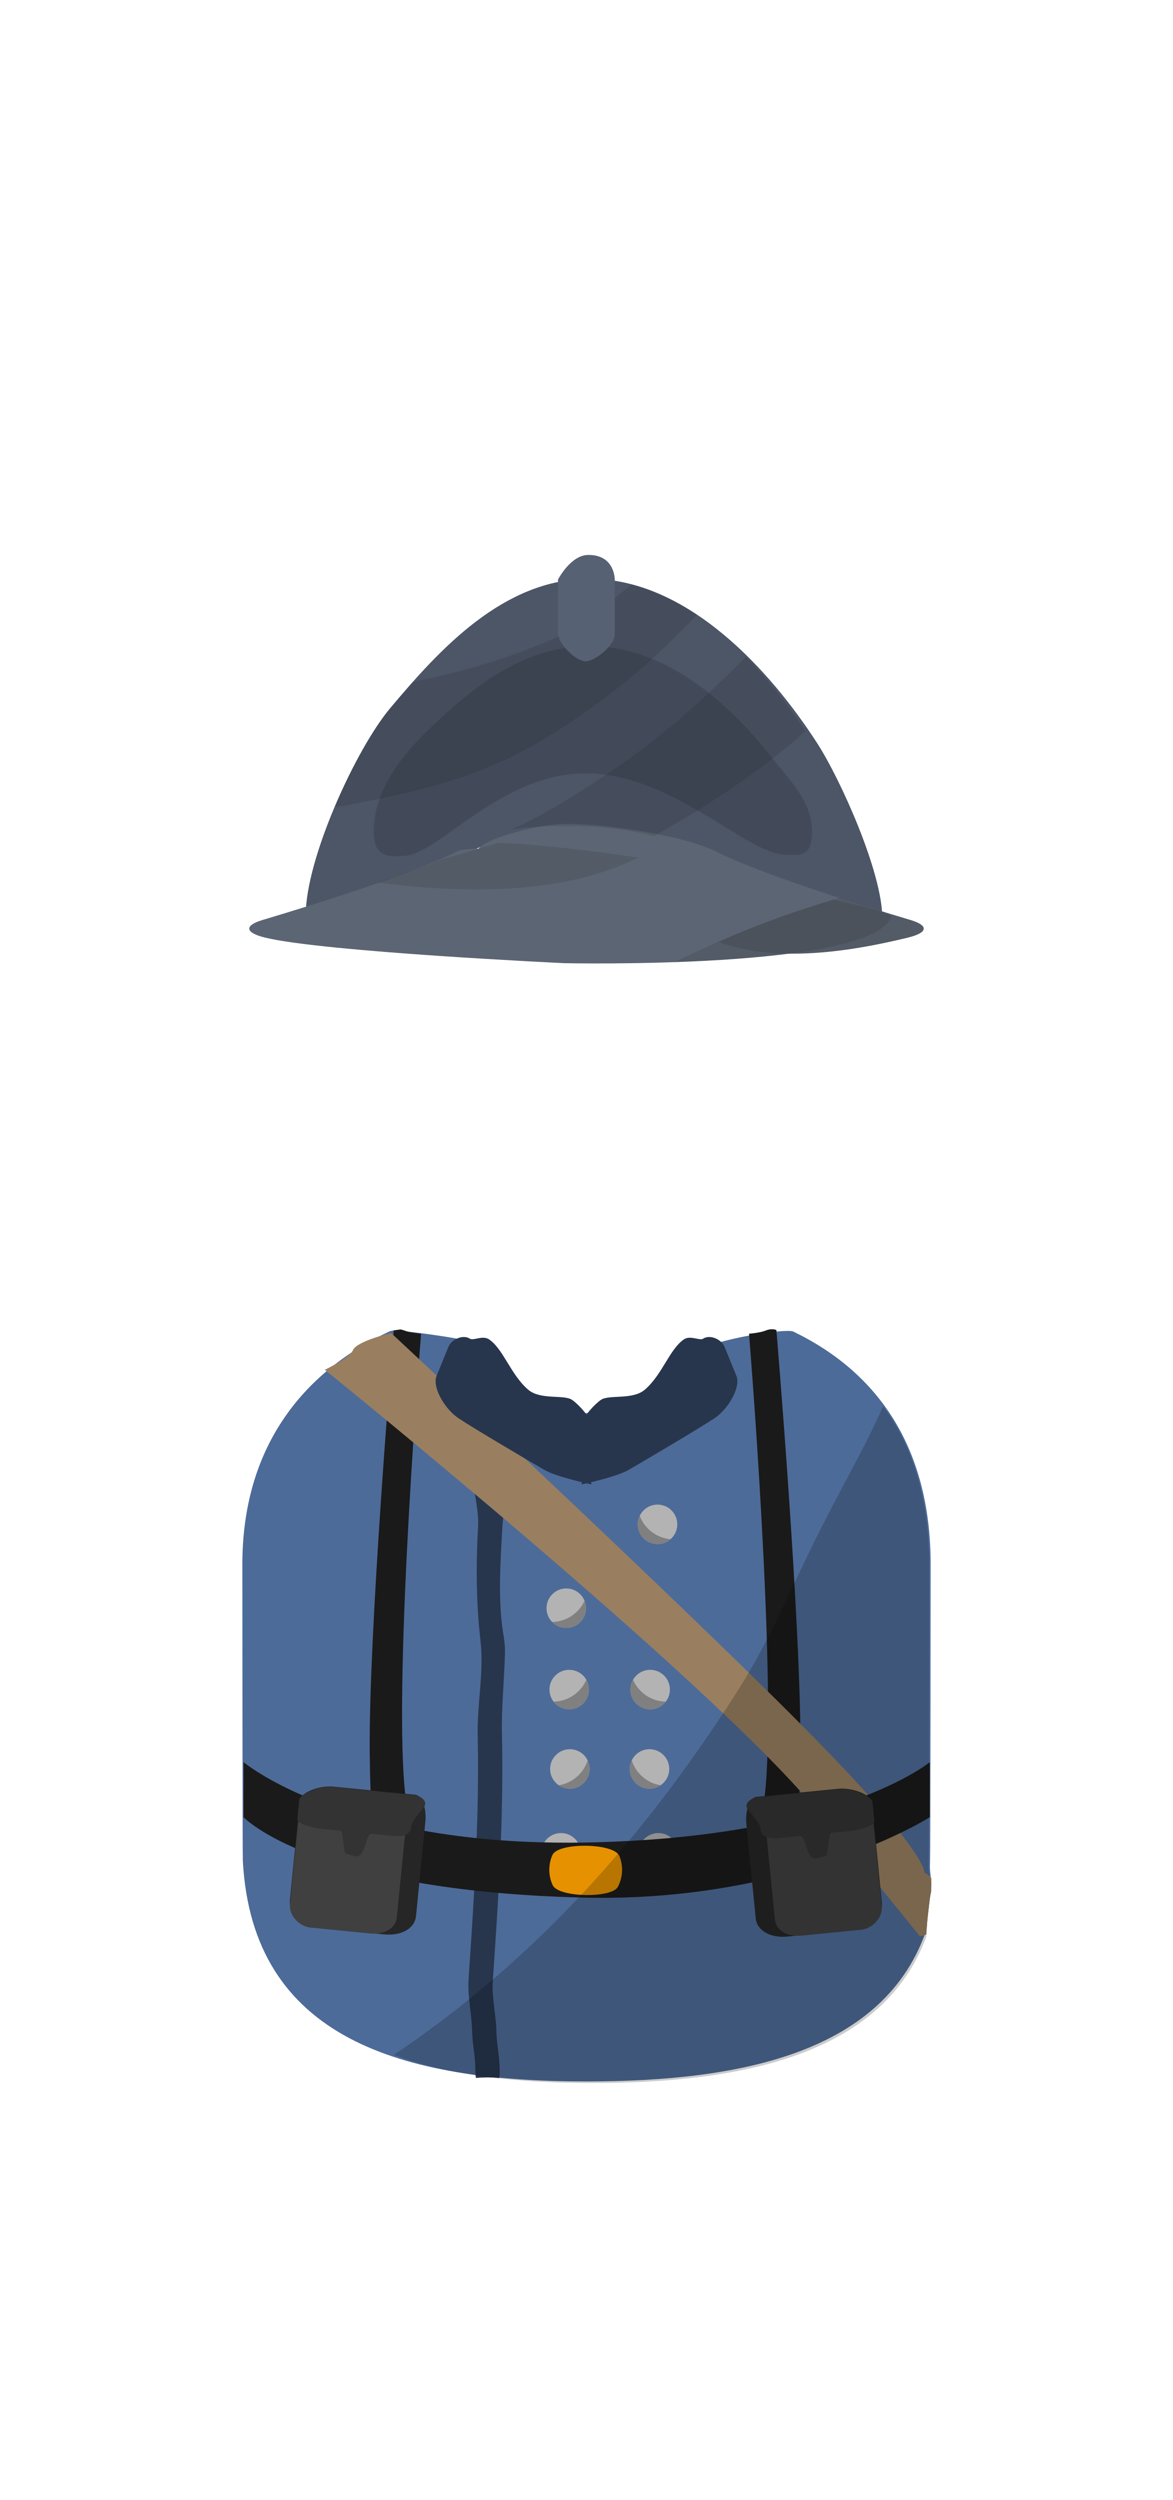 <svg version="1.1" xmlns="http://www.w3.org/2000/svg" xmlns:xlink="http://www.w3.org/1999/xlink" width="241.742" height="515.015" viewBox="0,0,241.742,515.015"><g transform="translate(-239.129,-342.703)"><g data-paper-data="{&quot;isPaintingLayer&quot;:true}" fill-rule="nonzero" stroke="none" stroke-linecap="butt" stroke-linejoin="miter" stroke-miterlimit="10" stroke-dasharray="" stroke-dashoffset="0" style="mix-blend-mode: normal"><path d="M289.073,664.993c0,-23.743 12.02,-39.468 30.391,-48.054c0.167,-0.036 0.332,-0.072 0.495,-0.107c0.115,-0.025 0.242,-0.049 0.381,-0.072c2.899,0.125 16.668,1.907 18.438,3.156c3.666,2.587 -5.464,5.983 2.679,9.39c5.548,2.322 12.061,4.791 19.436,4.471c8.165,-0.354 14.275,-3.296 19.962,-5.863c4.746,-2.143 -2.458,-4.498 0.837,-6.481c4.959,-2.984 19.475,-5.125 20.925,-4.425c17.702,8.542 28.31,24.207 28.31,47.986c0,1.404 -0.042,60.09 -0.125,61.473c-0.076,1.274 0.078,2.513 0.262,3.719c-0.023,0.725 -0.044,1.468 -0.051,2.204c-0.138,0.626 -0.227,1.166 -0.268,1.536c-0.187,1.677 -0.503,3.899 -0.65,6.229c-8.558,25.122 -37.592,31.33 -70.095,31.33c-37.925,0 -68.898,-8.646 -70.831,-45.536c-0.064,-1.213 -0.096,-59.727 -0.096,-60.955z" fill="#4d6b99" stroke-width="0"/><path d="M337.121,770.1l-0.033,-1.5c-0.043,-2.566 -0.597,-4.911 -0.665,-7.487c-0.063,-3.601 -0.973,-7.052 -0.727,-10.693c0.409,-6.054 0.817,-12.125 1.154,-18.204c0.593,-10.712 0.964,-21.446 0.728,-32.144c-0.067,-3.076 0.24,-6.226 0.491,-9.371c0.268,-3.352 0.472,-6.698 0.092,-9.941c-0.214,-1.825 -0.379,-3.652 -0.502,-5.479c-0.403,-5.985 -0.346,-11.977 -0.011,-17.968c0.375,-6.705 -3.874,-16.15 -2.199,-22.706c0,0 -0.114,-8.189 2.879,-8.922c1.36,-0.333 6.255,6.179 7.011,6.377c2.418,0.634 1.785,3.052 1.785,3.052c-1.664,6.168 -4.149,16.235 -4.491,22.581c-0.341,6.346 -0.799,13.178 -0.065,19.554c0.222,1.926 0.679,3.844 0.635,5.783c-0.13,5.664 -0.752,11.256 -0.625,16.929c0.373,16.899 -0.71,33.908 -1.89,50.76c-0.243,3.477 0.646,6.821 0.735,10.28c0.043,2.566 0.597,4.911 0.665,7.487l0.033,1.5c0,0 0.008,0.346 -0.111,0.783c-0.786,-0.074 -1.582,-0.112 -2.387,-0.112c-0.805,0 -1.601,0.038 -2.386,0.112c-0.108,-0.381 -0.114,-0.672 -0.114,-0.672z" fill="#27364d" stroke-width="0.5"/><path d="" fill="#666666" stroke-width="0"/><path d="" fill="#666666" stroke-width="0"/><g stroke-width="0.5"><path d="M370.573,656.721c0,-2.246 1.821,-4.067 4.067,-4.067c2.246,0 4.067,1.821 4.067,4.067c0,2.246 -1.821,4.067 -4.067,4.067c-2.246,0 -4.067,-1.821 -4.067,-4.067z" fill="#b3b3b3"/><path d="M369.053,690.758c0,-2.246 1.821,-4.067 4.067,-4.067c2.246,0 4.067,1.821 4.067,4.067c0,2.246 -1.821,4.067 -4.067,4.067c-2.246,0 -4.067,-1.821 -4.067,-4.067z" fill="#b3b3b3"/><path d="M369.661,673.994c0,-2.246 1.821,-4.067 4.067,-4.067c2.246,0 4.067,1.821 4.067,4.067c0,2.246 -1.821,4.067 -4.067,4.067c-2.246,0 -4.067,-1.821 -4.067,-4.067z" fill="#b3b3b3"/><path d="M370.74,724.384c0,-2.246 1.821,-4.067 4.067,-4.067c2.246,0 4.067,1.821 4.067,4.067c0,2.246 -1.821,4.067 -4.067,4.067c-2.246,0 -4.067,-1.821 -4.067,-4.067z" fill="#b3b3b3"/><path d="M368.917,707.112c0,-2.246 1.821,-4.067 4.067,-4.067c2.246,0 4.067,1.821 4.067,4.067c0,2.246 -1.821,4.067 -4.067,4.067c-2.246,0 -4.067,-1.821 -4.067,-4.067z" fill="#b3b3b3"/><path d="M370.573,656.721c0,-0.628 0.143,-1.224 0.397,-1.755c0.996,2.633 3.431,4.559 6.345,4.818c-0.715,0.625 -1.651,1.004 -2.675,1.004c-2.246,0 -4.067,-1.821 -4.067,-4.067z" fill="#808080"/><path d="M369.053,690.758c0,-0.735 0.195,-1.424 0.536,-2.019c1.14,2.615 3.727,4.454 6.749,4.506c-0.744,0.961 -1.909,1.58 -3.218,1.58c-2.246,0 -4.067,-1.821 -4.067,-4.067z" fill="#808080"/><path d="M369.661,673.994c0,-0.539 0.105,-1.054 0.295,-1.525c1.17,2.539 3.717,4.312 6.683,4.364c-0.739,0.758 -1.77,1.228 -2.912,1.228c-2.246,0 -4.067,-1.821 -4.067,-4.067z" fill="#808080"/><path d="M370.74,724.384c0,-0.762 0.209,-1.475 0.574,-2.084c1.245,2.418 3.766,4.073 6.673,4.073c0.125,0 0.25,-0.003 0.374,-0.009c-0.695,1.245 -2.026,2.087 -3.553,2.087c-2.246,0 -4.067,-1.821 -4.067,-4.067z" fill="#808080"/><path d="M368.917,707.112c0,-0.633 0.145,-1.232 0.402,-1.766c0.847,2.661 3.138,4.678 5.953,5.128c-0.652,0.445 -1.44,0.704 -2.288,0.704c-2.246,0 -4.067,-1.821 -4.067,-4.067z" fill="#808080"/></g><g data-paper-data="{&quot;index&quot;:null}" stroke-width="0.5"><path d="M354.916,660.788c-2.246,0 -4.067,-1.821 -4.067,-4.067c0,-2.246 1.821,-4.067 4.067,-4.067c2.246,0 4.067,1.821 4.067,4.067c0,2.246 -1.821,4.067 -4.067,4.067z" fill="#b3b3b3"/><path d="M356.436,694.825c-2.246,0 -4.067,-1.821 -4.067,-4.067c0,-2.246 1.821,-4.067 4.067,-4.067c2.246,0 4.067,1.821 4.067,4.067c0,2.246 -1.821,4.067 -4.067,4.067z" fill="#b3b3b3"/><path d="M355.828,678.061c-2.246,0 -4.067,-1.821 -4.067,-4.067c0,-2.246 1.821,-4.067 4.067,-4.067c2.246,0 4.067,1.821 4.067,4.067c0,2.246 -1.821,4.067 -4.067,4.067z" fill="#b3b3b3"/><path d="M354.748,728.451c-2.246,0 -4.067,-1.821 -4.067,-4.067c0,-2.246 1.821,-4.067 4.067,-4.067c2.246,0 4.067,1.821 4.067,4.067c0,2.246 -1.821,4.067 -4.067,4.067z" fill="#b3b3b3"/><path d="M356.572,711.179c-2.246,0 -4.067,-1.821 -4.067,-4.067c0,-2.246 1.821,-4.067 4.067,-4.067c2.246,0 4.067,1.821 4.067,4.067c0,2.246 -1.821,4.067 -4.067,4.067z" fill="#b3b3b3"/><path d="M354.916,660.788c-1.024,0 -1.96,-0.379 -2.675,-1.004c2.914,-0.259 5.349,-2.185 6.345,-4.818c0.255,0.531 0.397,1.126 0.397,1.755c0,2.246 -1.821,4.067 -4.067,4.067z" fill="#808080"/><path d="M356.436,694.825c-1.309,0 -2.474,-0.619 -3.218,-1.58c3.023,-0.051 5.61,-1.891 6.749,-4.506c0.341,0.595 0.536,1.284 0.536,2.019c0,2.246 -1.821,4.067 -4.067,4.067z" fill="#808080"/><path d="M355.828,678.061c-1.142,0 -2.173,-0.47 -2.912,-1.228c2.967,-0.051 5.513,-1.825 6.683,-4.364c0.191,0.471 0.295,0.986 0.295,1.525c0,2.246 -1.821,4.067 -4.067,4.067z" fill="#808080"/><path d="M354.748,728.451c-1.527,0 -2.858,-0.842 -3.553,-2.087c0.124,0.006 0.248,0.009 0.374,0.009c2.907,0 5.428,-1.654 6.673,-4.073c0.364,0.609 0.574,1.322 0.574,2.084c0,2.246 -1.821,4.067 -4.067,4.067z" fill="#808080"/><path d="M356.572,711.179c-0.849,0 -1.636,-0.26 -2.288,-0.704c2.814,-0.451 5.106,-2.467 5.953,-5.128c0.258,0.534 0.402,1.133 0.402,1.766c0,2.246 -1.821,4.067 -4.067,4.067z" fill="#808080"/></g><path d="M392.815,726.473c0,0 2.999,-3.381 4.09,-15.513c2.217,-24.65 -3.41,-93.507 -3.41,-93.507c0,0 2.267,-0.177 3.423,-0.649c1.335,-0.545 2.217,-0.103 2.217,-0.103c0,0 5.202,61.754 4.952,87.127c-0.235,23.899 -2.545,22.214 -2.545,22.214z" data-paper-data="{&quot;index&quot;:null}" fill="#1a1a1a" stroke-width="0"/><path d="M317.869,726.043c0,0 -2.31,1.685 -2.545,-22.214c-0.245,-24.88 4.752,-84.739 4.947,-87.058c0.386,-0.068 0.866,-0.133 1.402,-0.2c0.248,0.039 0.523,0.112 0.82,0.233c1.156,0.472 3.423,0.649 3.423,0.649c0,0 -5.626,68.856 -3.41,93.507c1.091,12.132 4.09,15.513 4.09,15.513z" fill="#1a1a1a" stroke-width="0"/><path d="M428.661,741.53c0,0 -10.7,-13.328 -21.692,-26.492c-22.334,-26.748 -100.899,-90.153 -100.899,-90.153c0,0 5.116,-2.429 5.797,-4.05c0.787,-1.872 7.871,-3.52 7.871,-3.52c0,0 62.27,57.963 87.282,83.472c23.558,24.027 22.607,27.675 22.607,27.675c0,0 0.742,0.319 1.457,1.094c-0.031,0.919 -0.063,1.882 -0.072,2.833c-0.138,0.626 -0.227,1.166 -0.268,1.536c-0.215,1.926 -0.6,4.571 -0.702,7.271c-0.73,0.414 -1.381,0.333 -1.381,0.333z" data-paper-data="{&quot;index&quot;:null}" fill="#997f60" stroke-width="0"/><path d="M289.333,717.056v-11.345c0,0 9.884,8.361 32.47,13.212c7.277,1.563 15.872,2.762 25.88,3.199c3.826,0.167 7.859,0.223 12.104,0.146c52.166,-0.952 70.958,-16.557 70.958,-16.557v11.345c0,0 -27.772,17.64 -71.461,16.557c-55.75,-1.382 -69.951,-16.557 -69.951,-16.557z" fill="#1a1a1a" stroke-width="0"/><path d="M352.333,727.89c0,-1.09 0.232,-2.125 0.65,-3.06c1.171,-2.617 12.672,-2.516 13.792,0.217c0.359,0.877 0.557,1.837 0.557,2.843c0,1.274 -0.318,2.473 -0.878,3.524c-1.262,2.366 -12.23,2.202 -13.423,-0.358c-0.448,-0.962 -0.699,-2.035 -0.699,-3.166z" fill="#e69200" stroke-width="0"/><g stroke-width="0"><path d="M298.872,734.186c0.646,-6.518 1.726,-17.416 2.04,-20.582c0.169,-1.705 4.145,-3.127 6.916,-2.852c3.511,0.348 12.405,1.23 16.86,1.671c1.6,0.159 2.343,3.131 2.107,5.515c-0.349,3.52 -1.35,13.615 -1.932,19.487c-0.258,2.605 -3.098,4.115 -6.565,3.771c-5.008,-0.496 -11.692,-1.159 -14.451,-1.433c-2.408,-0.239 -5.269,-2.605 -4.975,-5.579z" fill="#262626"/><path d="M298.897,734.938c0.564,-5.685 1.506,-15.19 1.779,-17.951c0.147,-1.487 3.52,-2.737 5.866,-2.504c2.974,0.295 10.506,1.041 14.28,1.416c1.355,0.134 1.977,2.724 1.771,4.804c-0.304,3.07 -1.177,11.875 -1.685,16.996c-0.225,2.272 -2.634,3.596 -5.571,3.305c-4.241,-0.42 -9.903,-0.982 -12.24,-1.213c-2.039,-0.202 -4.458,-2.258 -4.201,-4.852z" fill="#404040"/><path d="M300.411,717.431c0.114,-1.145 0.272,-2.74 0.402,-4.058c0.093,-0.938 4.075,-2.813 6.818,-2.541c3.475,0.345 12.278,1.217 16.688,1.654c1.584,0.157 2.515,1.121 2.444,1.838c-0.105,1.059 -2.728,2.98 -2.903,4.746c-0.078,0.783 -0.445,2.17 -3.877,1.83c-1.34,-0.133 -2.802,-0.278 -4.275,-0.424c-0.972,-0.096 -1.166,3.06 -2.248,4.281c-0.745,0.841 -2.406,-0.099 -3.025,-0.161c-0.53,-0.053 -0.587,-4.701 -1.077,-4.75c-1.508,-0.149 -2.796,-0.277 -3.679,-0.365c-2.383,-0.236 -5.357,-1.157 -5.268,-2.052z" fill="#333333"/></g><g data-paper-data="{&quot;index&quot;:null}" stroke-width="0"><path d="M420.865,734.627c0.295,2.974 -2.567,5.34 -4.975,5.579c-2.759,0.273 -9.443,0.936 -14.451,1.433c-3.467,0.344 -6.307,-1.166 -6.565,-3.771c-0.582,-5.872 -1.583,-15.967 -1.932,-19.487c-0.236,-2.384 0.507,-5.357 2.107,-5.515c4.455,-0.442 13.348,-1.323 16.86,-1.671c2.771,-0.275 6.747,1.147 6.916,2.852c0.314,3.166 1.394,14.064 2.04,20.582z" fill="#262626"/><path d="M420.84,735.379c0.257,2.594 -2.162,4.65 -4.201,4.852c-2.336,0.232 -7.998,0.793 -12.24,1.213c-2.937,0.291 -5.346,-1.032 -5.571,-3.305c-0.508,-5.122 -1.381,-13.926 -1.685,-16.996c-0.206,-2.08 0.416,-4.669 1.771,-4.804c3.773,-0.374 11.306,-1.121 14.28,-1.416c2.347,-0.233 5.719,1.017 5.866,2.504c0.274,2.761 1.216,12.266 1.779,17.951z" fill="#404040"/><path d="M414.058,719.924c-0.883,0.087 -2.171,0.215 -3.679,0.365c-0.49,0.049 -0.547,4.697 -1.077,4.75c-0.62,0.061 -2.281,1.002 -3.025,0.161c-1.081,-1.221 -1.275,-4.378 -2.248,-4.281c-1.473,0.146 -2.935,0.291 -4.275,0.424c-3.432,0.34 -3.8,-1.047 -3.877,-1.83c-0.175,-1.766 -2.798,-3.688 -2.903,-4.746c-0.071,-0.717 0.86,-1.681 2.444,-1.838c4.41,-0.437 13.213,-1.31 16.688,-1.654c2.742,-0.272 6.725,1.603 6.818,2.541c0.131,1.318 0.289,2.913 0.402,4.058c0.089,0.894 -2.885,1.815 -5.268,2.052z" fill="#333333"/></g><path d="M430.643,665.326c0,1.404 -0.041,60.09 -0.122,61.473c-0.074,1.262 0.207,2.49 0.534,3.686c-0.019,0.629 -0.035,1.269 -0.041,1.905c-0.138,0.626 -0.227,1.166 -0.268,1.536c-0.229,2.053 -0.652,4.925 -0.719,7.808c-8.981,24.082 -37.499,30.083 -68.761,30.083c-15.333,0 -29.504,-1.477 -40.988,-5.815c1.319,-0.88 2.616,-1.768 3.889,-2.662c27.681,-19.445 49.047,-44.103 67.14,-72.573c6.65,-10.465 11.442,-22.261 17.054,-33.3c5.55,-10.917 8.738,-16.072 12.765,-25.051c6.357,8.408 9.517,19.663 9.517,32.91z" fill-opacity="0.2" fill="#000000" stroke-width="0"/><path d="M329.108,626.126c0.914,-2.241 1.929,-4.728 2.439,-5.978c0.621,-1.522 2.991,-2.621 4.45,-1.656c0.654,0.433 2.606,-0.744 3.892,0.107c2.964,1.962 4.488,7.294 8.079,10.374c2.541,2.179 7.331,0.966 9.025,2.088c1.35,0.894 3.923,3.714 3.567,4.587c-0.929,2.276 0.444,12.851 0.444,12.851c0,0 -7.193,-1.532 -9.699,-2.998c-5.404,-3.161 -14.448,-8.491 -17.707,-10.649c-2.699,-1.787 -5.473,-6.319 -4.491,-8.725z" fill="#27364d" stroke-width="0"/><path d="M390.892,626.126c0.982,2.406 -1.792,6.938 -4.491,8.725c-3.26,2.158 -12.304,7.489 -17.707,10.649c-2.506,1.466 -9.699,2.998 -9.699,2.998c0,0 1.373,-10.575 0.444,-12.851c-0.356,-0.873 2.217,-3.693 3.567,-4.587c1.695,-1.122 6.484,0.092 9.025,-2.088c3.591,-3.079 5.116,-8.412 8.079,-10.374c1.286,-0.852 3.239,0.325 3.892,-0.107c1.459,-0.966 3.829,0.134 4.45,1.656c0.51,1.25 1.525,3.737 2.439,5.978z" data-paper-data="{&quot;index&quot;:null}" fill="#27364d" stroke-width="0"/><path d="M341.376,504.225c0,-1.326 1.385,-1.237 2.582,-1.184c2.81,0.124 7.831,2.378 14.779,2.378c7.007,0 13.075,-2.237 16.196,-2.316c1.292,-0.033 2.317,-0.177 2.317,1.122c0,1.489 -1.768,2.497 -3.344,3.693c-3.12,2.369 -8.299,5.443 -14.882,5.443c-5.788,0 -10.071,-2.326 -13.351,-4.233c-2.334,-1.357 -4.298,-3.057 -4.298,-4.903z" data-paper-data="{&quot;index&quot;:null}" fill="#503e31" stroke-width="0"/><path d="M302.136,531.207c0,-11.586 10.3,-34.189 17.476,-42.707c10.084,-11.969 23.252,-26.57 41.047,-26.57c20.239,0 37.296,19.012 46.89,33.882c4.844,7.508 13.405,26.613 13.405,35.962c0,2.955 -3.696,1.956 -8.471,0.358c-8.405,-2.812 -20.751,-9.267 -26.429,-12.059c-8.831,-4.342 -17.885,-6.048 -28.611,-6.048c-10.524,0 -16.392,1.075 -23.642,5.43c-7.464,4.483 -15.081,6.858 -19.464,7.253c-3.68,0.332 -12.2,4.498 -12.2,4.498z" fill="#4d5666" stroke-width="0"/><path d="M316.135,514.035c0,-7.725 4.946,-14.841 10.823,-20.52c8.259,-7.98 19.043,-17.715 33.617,-17.715c16.576,0 29.615,12.866 37.472,22.78c3.967,5.006 8.42,9.222 8.42,15.455c0,5.439 -2.583,4.833 -5.835,4.696c-7.859,-0.332 -23.139,-16.719 -40.782,-16.719c-17.494,0 -30.137,16.459 -37.213,16.978c-3.014,0.221 -6.502,0.595 -6.502,-4.955z" fill="#424a59" stroke-width="0"/><path d="M293.248,532.22c10.282,-3.063 30.514,-9.353 40.22,-14.169c6.796,-3.372 90.203,10.984 89.309,13.504c-3.892,10.97 -67.361,9.565 -67.361,9.565c0,0 -49.524,-2.322 -61.629,-5.26c-4.198,-1.019 -4.378,-2.496 -0.54,-3.64z" fill="#5c6573" stroke-width="0"/><path d="M426.212,535.86c-12.105,2.938 -29.469,5.847 -42.102,-0.421c-10.137,-5.029 -42.661,-6.264 -46.553,-17.234c-0.699,-1.97 11.28,-5.761 18.532,-5.784c7.252,-0.023 23.646,2.258 30.442,5.63c9.707,4.816 29.939,11.106 40.22,14.169c3.838,1.144 3.658,2.621 -0.54,3.64z" data-paper-data="{&quot;index&quot;:null}" fill="#5c6573" stroke-width="0"/><path d="" fill-opacity="0.302" fill="#cccccc" stroke-width="0"/><path d="M355.857,512.837c-4.448,0 -8.064,0.192 -11.305,0.743c5.868,-2.58 11.31,-6.005 16.91,-9.595c12.5,-8.014 22.173,-16.604 31.377,-26.014c4.794,4.931 8.935,10.328 12.266,15.342c-9.381,8.472 -20.143,15.367 -31.176,21.634c-5.622,-1.477 -11.537,-2.111 -18.073,-2.111z" fill-opacity="0.102" fill="#000000" stroke-width="0"/><path d="" fill-opacity="0.102" fill="#ffffff" stroke-width="0"/><path d="" fill-opacity="0.102" fill="#ffffff" stroke-width="0"/><path d="M422.777,531.556c-2.331,6.57 -26.032,8.701 -44.669,9.354c6.641,-3.21 13.399,-6.202 20.392,-8.766c4.201,-1.541 8.273,-2.879 12.306,-4.097c7.428,1.586 12.188,2.897 11.97,3.509z" fill-opacity="0.102" fill="#000000" stroke-width="0"/><path d="M330.36,519.633c3.892,-1.024 7.693,-2.18 11.275,-3.277c6.227,0.071 17.12,1.292 29.051,2.994c-15.534,7.803 -36.041,7.393 -53.707,5.174c4.705,-1.595 9.371,-3.273 13.381,-4.892z" fill-opacity="0.102" fill="#000000" stroke-width="0"/><path d="M426.212,535.86c-11.165,2.71 -26.805,5.396 -39.08,0.877c3.731,-1.638 7.514,-3.181 11.368,-4.595c4.644,-1.703 9.13,-3.159 13.58,-4.478c5.569,1.806 10.819,3.407 14.671,4.555c3.838,1.144 3.658,2.621 -0.54,3.64z" data-paper-data="{&quot;index&quot;:null}" fill-opacity="0.102" fill="#000000" stroke-width="0"/><path d="M319.612,488.501c1.469,-1.744 3.004,-3.544 4.609,-5.347c0.485,-0.103 0.965,-0.204 1.44,-0.301c10.045,-2.04 19.362,-4.962 28.748,-9.085c5.472,-2.404 10.429,-7.092 14.852,-10.664c0.013,-0.01 0.025,-0.021 0.038,-0.031c4.755,1.25 9.277,3.458 13.501,6.271c-8.055,8.392 -15.636,15.329 -27.802,23.274c-13.587,8.874 -25.282,12.237 -40.577,15.211c-1.979,0.385 -3.949,0.854 -5.956,1.051c-0.121,0.012 -0.244,0.022 -0.369,0.029c3.486,-8.239 7.898,-16.114 11.516,-20.408z" fill-opacity="0.102" fill="#000000" stroke-width="0"/><path d="M354.125,473.034c0,-3.656 0,-10.944 0,-10.944c0,0 2.593,-5.011 6.18,-5.065c5.57,-0.083 5.519,5.065 5.519,5.065c0,0 0,7.62 0,11.272c0,2.286 -4.053,5.577 -6.033,5.577c-1.918,0 -5.667,-3.522 -5.667,-5.905z" fill="#566173" stroke-width="0"/><path d="M239.129,857.718v-515.015h241.742v515.015z" fill="none" stroke-width="NaN"/></g></g></svg><!--rotationCenter:120.87086:297.297285-->